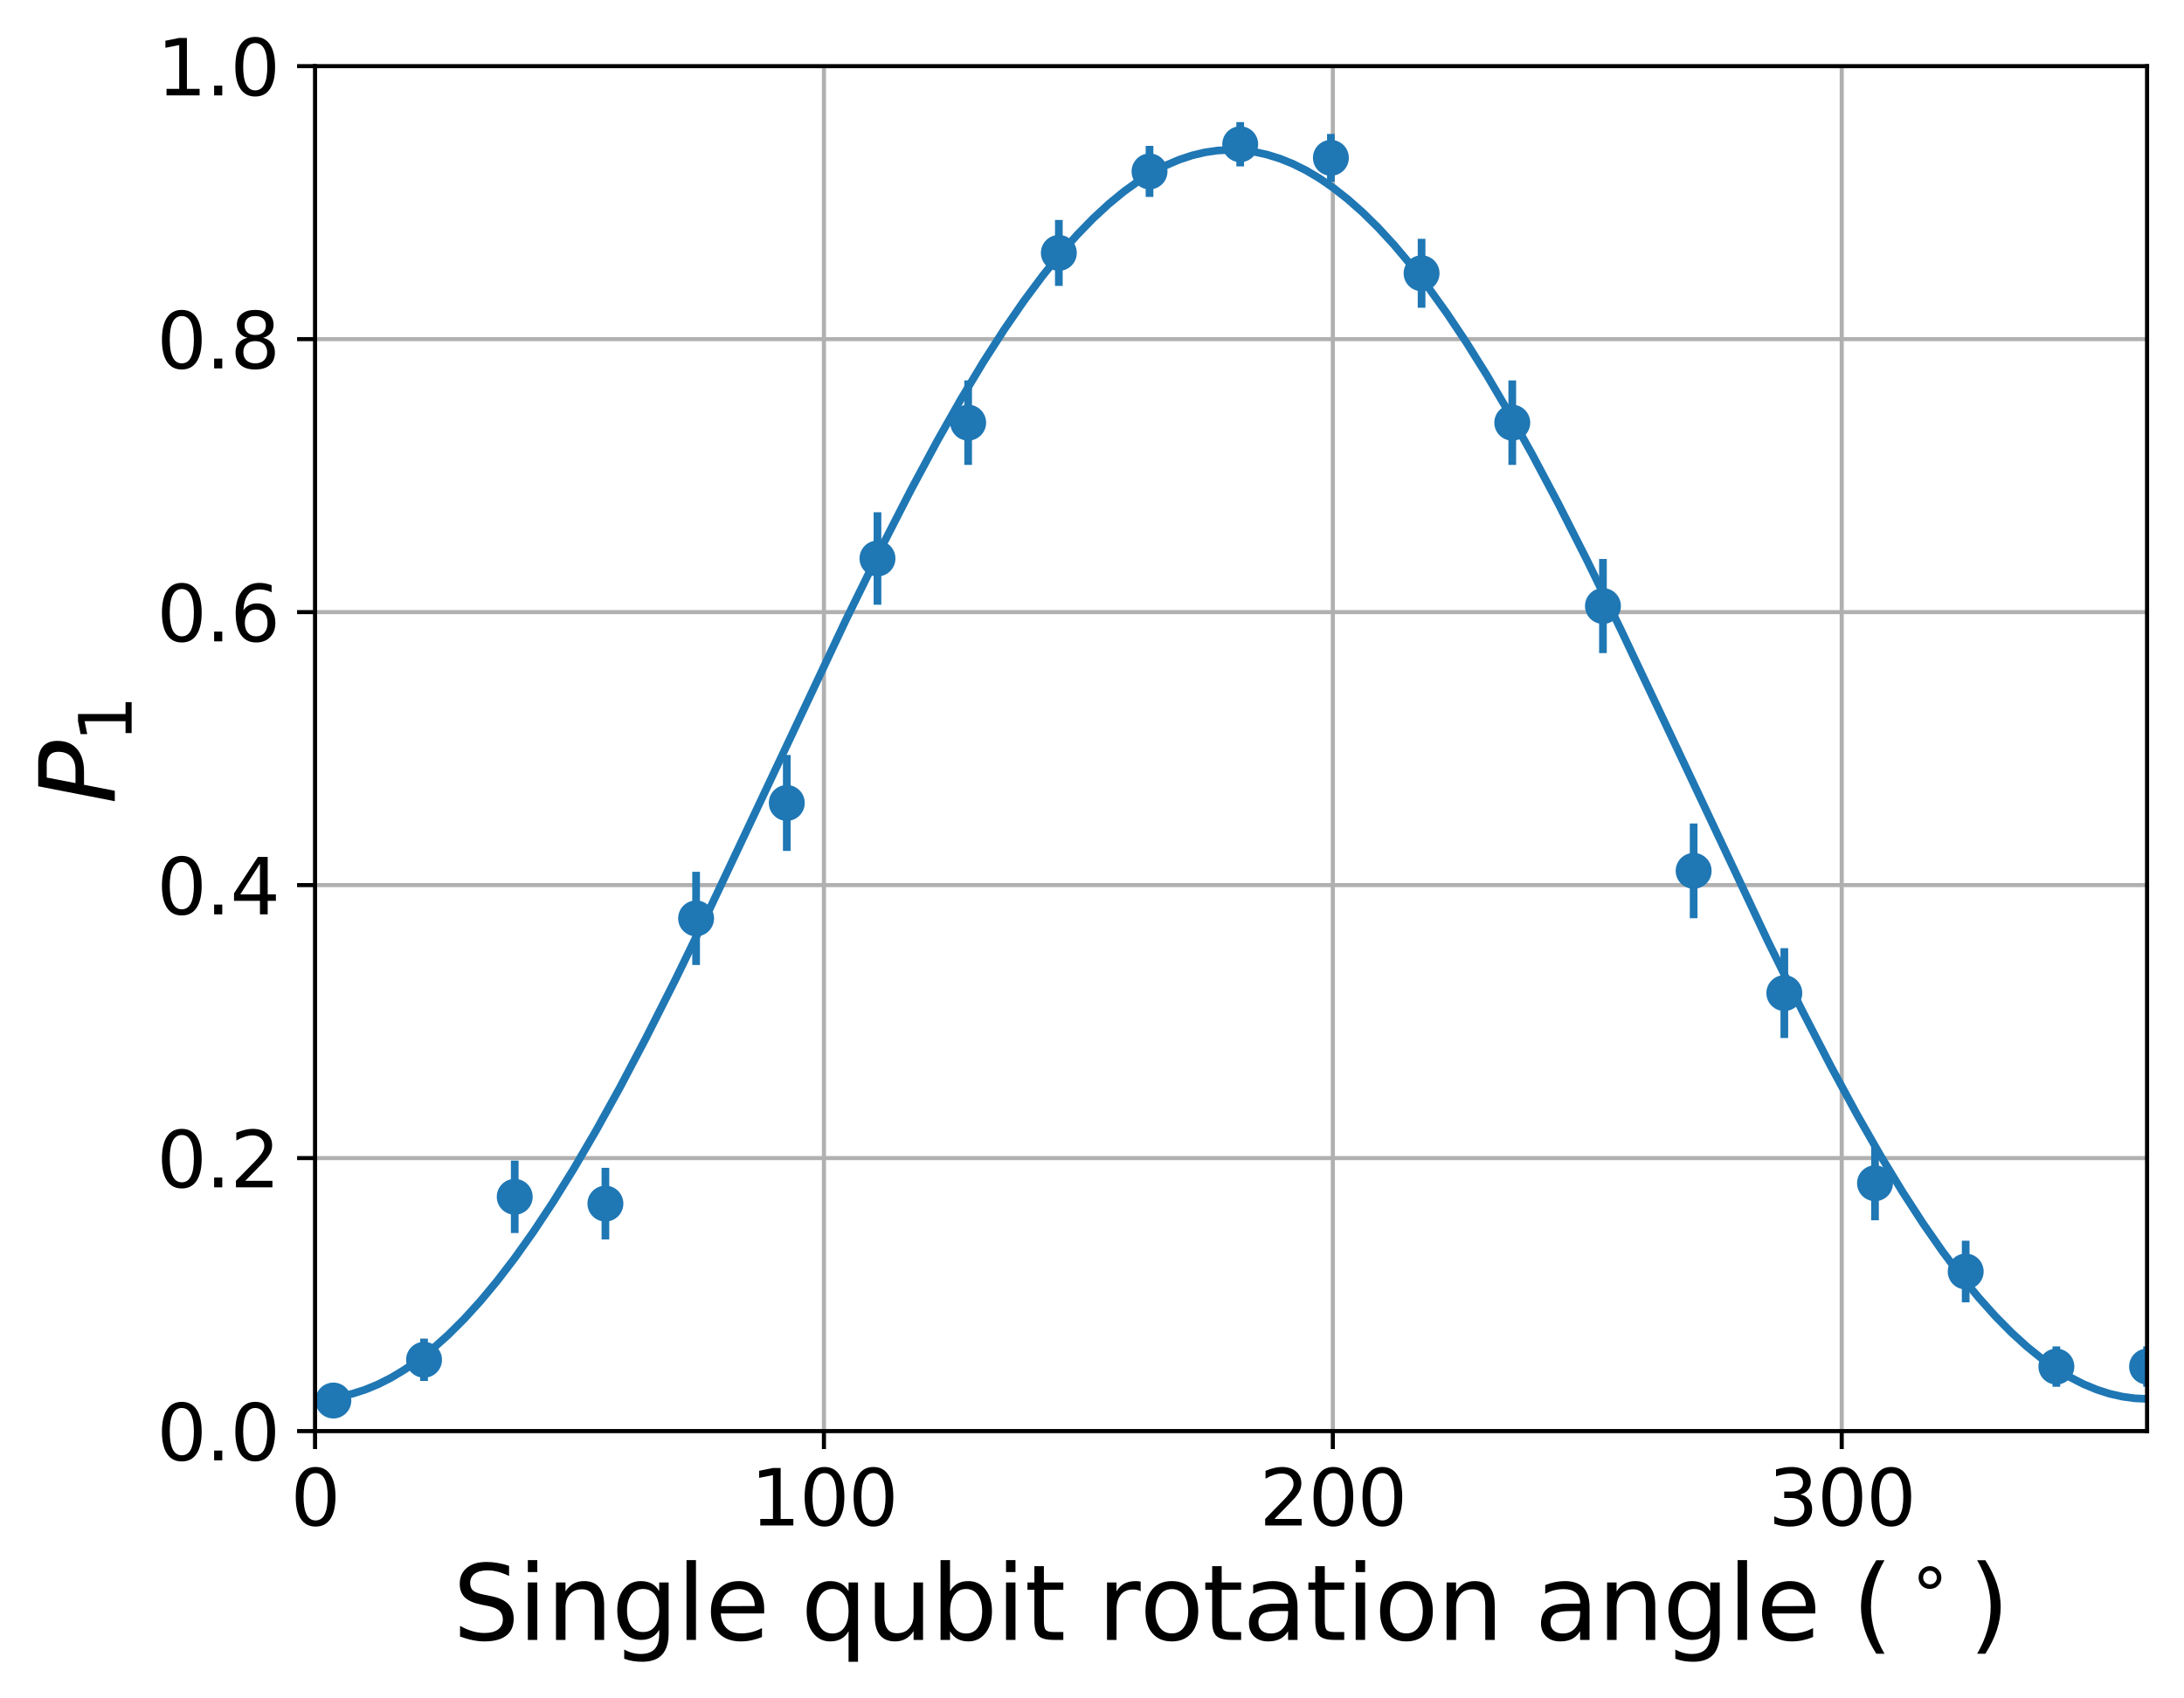 <?xml version="1.0" encoding="utf-8" standalone="no"?>
<!DOCTYPE svg PUBLIC "-//W3C//DTD SVG 1.1//EN"
  "http://www.w3.org/Graphics/SVG/1.1/DTD/svg11.dtd">
<svg xmlns:xlink="http://www.w3.org/1999/xlink" width="425.731pt" height="331.128pt" viewBox="0 0 425.731 331.128" xmlns="http://www.w3.org/2000/svg" version="1.1">
 <defs>
  <style type="text/css">*{stroke-linejoin: round; stroke-linecap: butt}</style>
 </defs>
 <g id="figure_1">
  <g id="patch_1">
   <path d="M 0 331.128 
L 425.731 331.128 
L 425.731 0 
L 0 0 
L 0 331.128 
z
" style="fill: none"/>
  </g>
  <g id="axes_1">
   <g id="patch_2">
    <path d="M 61.411 279.011 
L 418.531 279.011 
L 418.531 12.899 
L 61.411 12.899 
L 61.411 279.011 
z
" style="fill: none"/>
   </g>
   <g id="matplotlib.axis_1">
    <g id="xtick_1">
     <g id="line2d_1">
      <path d="M 61.411 279.011 
L 61.411 12.899 
" clip-path="url(#pb29c5caca8)" style="fill: none; stroke: #b0b0b0; stroke-width: 0.8; stroke-linecap: square"/>
     </g>
     <g id="line2d_2">
      <defs>
       <path id="md39032bed2" d="M 0 0 
L 0 3.5 
" style="stroke: #000000; stroke-width: 0.8"/>
      </defs>
      <g>
       <use xlink:href="#md39032bed2" x="61.411" y="279.011" style="stroke: #000000; stroke-width: 0.8"/>
      </g>
     </g>
     <g id="text_1">
      <!-- 0 -->
      <g transform="translate(56.639 297.408) scale(0.15 -0.15)">
       <defs>
        <path id="DejaVuSans-30" d="M 2034 4250 
Q 1547 4250 1301 3770 
Q 1056 3291 1056 2328 
Q 1056 1369 1301 889 
Q 1547 409 2034 409 
Q 2525 409 2770 889 
Q 3016 1369 3016 2328 
Q 3016 3291 2770 3770 
Q 2525 4250 2034 4250 
z
M 2034 4750 
Q 2819 4750 3233 4129 
Q 3647 3509 3647 2328 
Q 3647 1150 3233 529 
Q 2819 -91 2034 -91 
Q 1250 -91 836 529 
Q 422 1150 422 2328 
Q 422 3509 836 4129 
Q 1250 4750 2034 4750 
z
" transform="scale(0.016)"/>
       </defs>
       <use xlink:href="#DejaVuSans-30"/>
      </g>
     </g>
    </g>
    <g id="xtick_2">
     <g id="line2d_3">
      <path d="M 160.611 279.011 
L 160.611 12.899 
" clip-path="url(#pb29c5caca8)" style="fill: none; stroke: #b0b0b0; stroke-width: 0.8; stroke-linecap: square"/>
     </g>
     <g id="line2d_4">
      <g>
       <use xlink:href="#md39032bed2" x="160.611" y="279.011" style="stroke: #000000; stroke-width: 0.8"/>
      </g>
     </g>
     <g id="text_2">
      <!-- 100 -->
      <g transform="translate(146.295 297.408) scale(0.15 -0.15)">
       <defs>
        <path id="DejaVuSans-31" d="M 794 531 
L 1825 531 
L 1825 4091 
L 703 3866 
L 703 4441 
L 1819 4666 
L 2450 4666 
L 2450 531 
L 3481 531 
L 3481 0 
L 794 0 
L 794 531 
z
" transform="scale(0.016)"/>
       </defs>
       <use xlink:href="#DejaVuSans-31"/>
       <use xlink:href="#DejaVuSans-30" x="63.623"/>
       <use xlink:href="#DejaVuSans-30" x="127.246"/>
      </g>
     </g>
    </g>
    <g id="xtick_3">
     <g id="line2d_5">
      <path d="M 259.811 279.011 
L 259.811 12.899 
" clip-path="url(#pb29c5caca8)" style="fill: none; stroke: #b0b0b0; stroke-width: 0.8; stroke-linecap: square"/>
     </g>
     <g id="line2d_6">
      <g>
       <use xlink:href="#md39032bed2" x="259.811" y="279.011" style="stroke: #000000; stroke-width: 0.8"/>
      </g>
     </g>
     <g id="text_3">
      <!-- 200 -->
      <g transform="translate(245.495 297.408) scale(0.15 -0.15)">
       <defs>
        <path id="DejaVuSans-32" d="M 1228 531 
L 3431 531 
L 3431 0 
L 469 0 
L 469 531 
Q 828 903 1448 1529 
Q 2069 2156 2228 2338 
Q 2531 2678 2651 2914 
Q 2772 3150 2772 3378 
Q 2772 3750 2511 3984 
Q 2250 4219 1831 4219 
Q 1534 4219 1204 4116 
Q 875 4013 500 3803 
L 500 4441 
Q 881 4594 1212 4672 
Q 1544 4750 1819 4750 
Q 2544 4750 2975 4387 
Q 3406 4025 3406 3419 
Q 3406 3131 3298 2873 
Q 3191 2616 2906 2266 
Q 2828 2175 2409 1742 
Q 1991 1309 1228 531 
z
" transform="scale(0.016)"/>
       </defs>
       <use xlink:href="#DejaVuSans-32"/>
       <use xlink:href="#DejaVuSans-30" x="63.623"/>
       <use xlink:href="#DejaVuSans-30" x="127.246"/>
      </g>
     </g>
    </g>
    <g id="xtick_4">
     <g id="line2d_7">
      <path d="M 359.011 279.011 
L 359.011 12.899 
" clip-path="url(#pb29c5caca8)" style="fill: none; stroke: #b0b0b0; stroke-width: 0.8; stroke-linecap: square"/>
     </g>
     <g id="line2d_8">
      <g>
       <use xlink:href="#md39032bed2" x="359.011" y="279.011" style="stroke: #000000; stroke-width: 0.8"/>
      </g>
     </g>
     <g id="text_4">
      <!-- 300 -->
      <g transform="translate(344.695 297.408) scale(0.15 -0.15)">
       <defs>
        <path id="DejaVuSans-33" d="M 2597 2516 
Q 3050 2419 3304 2112 
Q 3559 1806 3559 1356 
Q 3559 666 3084 287 
Q 2609 -91 1734 -91 
Q 1441 -91 1130 -33 
Q 819 25 488 141 
L 488 750 
Q 750 597 1062 519 
Q 1375 441 1716 441 
Q 2309 441 2620 675 
Q 2931 909 2931 1356 
Q 2931 1769 2642 2001 
Q 2353 2234 1838 2234 
L 1294 2234 
L 1294 2753 
L 1863 2753 
Q 2328 2753 2575 2939 
Q 2822 3125 2822 3475 
Q 2822 3834 2567 4026 
Q 2313 4219 1838 4219 
Q 1578 4219 1281 4162 
Q 984 4106 628 3988 
L 628 4550 
Q 988 4650 1302 4700 
Q 1616 4750 1894 4750 
Q 2613 4750 3031 4423 
Q 3450 4097 3450 3541 
Q 3450 3153 3228 2886 
Q 3006 2619 2597 2516 
z
" transform="scale(0.016)"/>
       </defs>
       <use xlink:href="#DejaVuSans-33"/>
       <use xlink:href="#DejaVuSans-30" x="63.623"/>
       <use xlink:href="#DejaVuSans-30" x="127.246"/>
      </g>
     </g>
    </g>
    <g id="text_5">
     <!-- Single qubit rotation angle ($^\circ$) -->
     <g transform="translate(88.271 319.728) scale(0.2 -0.2)">
      <defs>
       <path id="DejaVuSans-53" d="M 3425 4513 
L 3425 3897 
Q 3066 4069 2747 4153 
Q 2428 4238 2131 4238 
Q 1616 4238 1336 4038 
Q 1056 3838 1056 3469 
Q 1056 3159 1242 3001 
Q 1428 2844 1947 2747 
L 2328 2669 
Q 3034 2534 3370 2195 
Q 3706 1856 3706 1288 
Q 3706 609 3251 259 
Q 2797 -91 1919 -91 
Q 1588 -91 1214 -16 
Q 841 59 441 206 
L 441 856 
Q 825 641 1194 531 
Q 1563 422 1919 422 
Q 2459 422 2753 634 
Q 3047 847 3047 1241 
Q 3047 1584 2836 1778 
Q 2625 1972 2144 2069 
L 1759 2144 
Q 1053 2284 737 2584 
Q 422 2884 422 3419 
Q 422 4038 858 4394 
Q 1294 4750 2059 4750 
Q 2388 4750 2728 4690 
Q 3069 4631 3425 4513 
z
" transform="scale(0.016)"/>
       <path id="DejaVuSans-69" d="M 603 3500 
L 1178 3500 
L 1178 0 
L 603 0 
L 603 3500 
z
M 603 4863 
L 1178 4863 
L 1178 4134 
L 603 4134 
L 603 4863 
z
" transform="scale(0.016)"/>
       <path id="DejaVuSans-6e" d="M 3513 2113 
L 3513 0 
L 2938 0 
L 2938 2094 
Q 2938 2591 2744 2837 
Q 2550 3084 2163 3084 
Q 1697 3084 1428 2787 
Q 1159 2491 1159 1978 
L 1159 0 
L 581 0 
L 581 3500 
L 1159 3500 
L 1159 2956 
Q 1366 3272 1645 3428 
Q 1925 3584 2291 3584 
Q 2894 3584 3203 3211 
Q 3513 2838 3513 2113 
z
" transform="scale(0.016)"/>
       <path id="DejaVuSans-67" d="M 2906 1791 
Q 2906 2416 2648 2759 
Q 2391 3103 1925 3103 
Q 1463 3103 1205 2759 
Q 947 2416 947 1791 
Q 947 1169 1205 825 
Q 1463 481 1925 481 
Q 2391 481 2648 825 
Q 2906 1169 2906 1791 
z
M 3481 434 
Q 3481 -459 3084 -895 
Q 2688 -1331 1869 -1331 
Q 1566 -1331 1297 -1286 
Q 1028 -1241 775 -1147 
L 775 -588 
Q 1028 -725 1275 -790 
Q 1522 -856 1778 -856 
Q 2344 -856 2625 -561 
Q 2906 -266 2906 331 
L 2906 616 
Q 2728 306 2450 153 
Q 2172 0 1784 0 
Q 1141 0 747 490 
Q 353 981 353 1791 
Q 353 2603 747 3093 
Q 1141 3584 1784 3584 
Q 2172 3584 2450 3431 
Q 2728 3278 2906 2969 
L 2906 3500 
L 3481 3500 
L 3481 434 
z
" transform="scale(0.016)"/>
       <path id="DejaVuSans-6c" d="M 603 4863 
L 1178 4863 
L 1178 0 
L 603 0 
L 603 4863 
z
" transform="scale(0.016)"/>
       <path id="DejaVuSans-65" d="M 3597 1894 
L 3597 1613 
L 953 1613 
Q 991 1019 1311 708 
Q 1631 397 2203 397 
Q 2534 397 2845 478 
Q 3156 559 3463 722 
L 3463 178 
Q 3153 47 2828 -22 
Q 2503 -91 2169 -91 
Q 1331 -91 842 396 
Q 353 884 353 1716 
Q 353 2575 817 3079 
Q 1281 3584 2069 3584 
Q 2775 3584 3186 3129 
Q 3597 2675 3597 1894 
z
M 3022 2063 
Q 3016 2534 2758 2815 
Q 2500 3097 2075 3097 
Q 1594 3097 1305 2825 
Q 1016 2553 972 2059 
L 3022 2063 
z
" transform="scale(0.016)"/>
       <path id="DejaVuSans-20" transform="scale(0.016)"/>
       <path id="DejaVuSans-71" d="M 947 1747 
Q 947 1113 1208 752 
Q 1469 391 1925 391 
Q 2381 391 2643 752 
Q 2906 1113 2906 1747 
Q 2906 2381 2643 2742 
Q 2381 3103 1925 3103 
Q 1469 3103 1208 2742 
Q 947 2381 947 1747 
z
M 2906 525 
Q 2725 213 2448 61 
Q 2172 -91 1784 -91 
Q 1150 -91 751 415 
Q 353 922 353 1747 
Q 353 2572 751 3078 
Q 1150 3584 1784 3584 
Q 2172 3584 2448 3432 
Q 2725 3281 2906 2969 
L 2906 3500 
L 3481 3500 
L 3481 -1331 
L 2906 -1331 
L 2906 525 
z
" transform="scale(0.016)"/>
       <path id="DejaVuSans-75" d="M 544 1381 
L 544 3500 
L 1119 3500 
L 1119 1403 
Q 1119 906 1312 657 
Q 1506 409 1894 409 
Q 2359 409 2629 706 
Q 2900 1003 2900 1516 
L 2900 3500 
L 3475 3500 
L 3475 0 
L 2900 0 
L 2900 538 
Q 2691 219 2414 64 
Q 2138 -91 1772 -91 
Q 1169 -91 856 284 
Q 544 659 544 1381 
z
M 1991 3584 
L 1991 3584 
z
" transform="scale(0.016)"/>
       <path id="DejaVuSans-62" d="M 3116 1747 
Q 3116 2381 2855 2742 
Q 2594 3103 2138 3103 
Q 1681 3103 1420 2742 
Q 1159 2381 1159 1747 
Q 1159 1113 1420 752 
Q 1681 391 2138 391 
Q 2594 391 2855 752 
Q 3116 1113 3116 1747 
z
M 1159 2969 
Q 1341 3281 1617 3432 
Q 1894 3584 2278 3584 
Q 2916 3584 3314 3078 
Q 3713 2572 3713 1747 
Q 3713 922 3314 415 
Q 2916 -91 2278 -91 
Q 1894 -91 1617 61 
Q 1341 213 1159 525 
L 1159 0 
L 581 0 
L 581 4863 
L 1159 4863 
L 1159 2969 
z
" transform="scale(0.016)"/>
       <path id="DejaVuSans-74" d="M 1172 4494 
L 1172 3500 
L 2356 3500 
L 2356 3053 
L 1172 3053 
L 1172 1153 
Q 1172 725 1289 603 
Q 1406 481 1766 481 
L 2356 481 
L 2356 0 
L 1766 0 
Q 1100 0 847 248 
Q 594 497 594 1153 
L 594 3053 
L 172 3053 
L 172 3500 
L 594 3500 
L 594 4494 
L 1172 4494 
z
" transform="scale(0.016)"/>
       <path id="DejaVuSans-72" d="M 2631 2963 
Q 2534 3019 2420 3045 
Q 2306 3072 2169 3072 
Q 1681 3072 1420 2755 
Q 1159 2438 1159 1844 
L 1159 0 
L 581 0 
L 581 3500 
L 1159 3500 
L 1159 2956 
Q 1341 3275 1631 3429 
Q 1922 3584 2338 3584 
Q 2397 3584 2469 3576 
Q 2541 3569 2628 3553 
L 2631 2963 
z
" transform="scale(0.016)"/>
       <path id="DejaVuSans-6f" d="M 1959 3097 
Q 1497 3097 1228 2736 
Q 959 2375 959 1747 
Q 959 1119 1226 758 
Q 1494 397 1959 397 
Q 2419 397 2687 759 
Q 2956 1122 2956 1747 
Q 2956 2369 2687 2733 
Q 2419 3097 1959 3097 
z
M 1959 3584 
Q 2709 3584 3137 3096 
Q 3566 2609 3566 1747 
Q 3566 888 3137 398 
Q 2709 -91 1959 -91 
Q 1206 -91 779 398 
Q 353 888 353 1747 
Q 353 2609 779 3096 
Q 1206 3584 1959 3584 
z
" transform="scale(0.016)"/>
       <path id="DejaVuSans-61" d="M 2194 1759 
Q 1497 1759 1228 1600 
Q 959 1441 959 1056 
Q 959 750 1161 570 
Q 1363 391 1709 391 
Q 2188 391 2477 730 
Q 2766 1069 2766 1631 
L 2766 1759 
L 2194 1759 
z
M 3341 1997 
L 3341 0 
L 2766 0 
L 2766 531 
Q 2569 213 2275 61 
Q 1981 -91 1556 -91 
Q 1019 -91 701 211 
Q 384 513 384 1019 
Q 384 1609 779 1909 
Q 1175 2209 1959 2209 
L 2766 2209 
L 2766 2266 
Q 2766 2663 2505 2880 
Q 2244 3097 1772 3097 
Q 1472 3097 1187 3025 
Q 903 2953 641 2809 
L 641 3341 
Q 956 3463 1253 3523 
Q 1550 3584 1831 3584 
Q 2591 3584 2966 3190 
Q 3341 2797 3341 1997 
z
" transform="scale(0.016)"/>
       <path id="DejaVuSans-28" d="M 1984 4856 
Q 1566 4138 1362 3434 
Q 1159 2731 1159 2009 
Q 1159 1288 1364 580 
Q 1569 -128 1984 -844 
L 1484 -844 
Q 1016 -109 783 600 
Q 550 1309 550 2009 
Q 550 2706 781 3412 
Q 1013 4119 1484 4856 
L 1984 4856 
z
" transform="scale(0.016)"/>
       <path id="DejaVuSans-2218" d="M 2003 2603 
Q 1753 2603 1581 2429 
Q 1409 2256 1409 2006 
Q 1409 1759 1581 1589 
Q 1753 1419 2003 1419 
Q 2253 1419 2425 1589 
Q 2597 1759 2597 2006 
Q 2597 2253 2423 2428 
Q 2250 2603 2003 2603 
z
M 2003 3006 
Q 2203 3006 2387 2929 
Q 2572 2853 2706 2709 
Q 2850 2569 2922 2390 
Q 2994 2212 2994 2006 
Q 2994 1594 2705 1308 
Q 2416 1022 1997 1022 
Q 1575 1022 1294 1303 
Q 1013 1584 1013 2006 
Q 1013 2425 1300 2715 
Q 1588 3006 2003 3006 
z
" transform="scale(0.016)"/>
       <path id="DejaVuSans-29" d="M 513 4856 
L 1013 4856 
Q 1481 4119 1714 3412 
Q 1947 2706 1947 2009 
Q 1947 1309 1714 600 
Q 1481 -109 1013 -844 
L 513 -844 
Q 928 -128 1133 580 
Q 1338 1288 1338 2009 
Q 1338 2731 1133 3434 
Q 928 4138 513 4856 
z
" transform="scale(0.016)"/>
      </defs>
      <use xlink:href="#DejaVuSans-53" transform="translate(0 0.016)"/>
      <use xlink:href="#DejaVuSans-69" transform="translate(63.477 0.016)"/>
      <use xlink:href="#DejaVuSans-6e" transform="translate(91.26 0.016)"/>
      <use xlink:href="#DejaVuSans-67" transform="translate(154.639 0.016)"/>
      <use xlink:href="#DejaVuSans-6c" transform="translate(218.115 0.016)"/>
      <use xlink:href="#DejaVuSans-65" transform="translate(245.898 0.016)"/>
      <use xlink:href="#DejaVuSans-20" transform="translate(307.422 0.016)"/>
      <use xlink:href="#DejaVuSans-71" transform="translate(339.209 0.016)"/>
      <use xlink:href="#DejaVuSans-75" transform="translate(402.686 0.016)"/>
      <use xlink:href="#DejaVuSans-62" transform="translate(466.064 0.016)"/>
      <use xlink:href="#DejaVuSans-69" transform="translate(529.541 0.016)"/>
      <use xlink:href="#DejaVuSans-74" transform="translate(557.324 0.016)"/>
      <use xlink:href="#DejaVuSans-20" transform="translate(596.533 0.016)"/>
      <use xlink:href="#DejaVuSans-72" transform="translate(628.32 0.016)"/>
      <use xlink:href="#DejaVuSans-6f" transform="translate(669.434 0.016)"/>
      <use xlink:href="#DejaVuSans-74" transform="translate(730.615 0.016)"/>
      <use xlink:href="#DejaVuSans-61" transform="translate(769.824 0.016)"/>
      <use xlink:href="#DejaVuSans-74" transform="translate(831.104 0.016)"/>
      <use xlink:href="#DejaVuSans-69" transform="translate(870.312 0.016)"/>
      <use xlink:href="#DejaVuSans-6f" transform="translate(898.096 0.016)"/>
      <use xlink:href="#DejaVuSans-6e" transform="translate(959.277 0.016)"/>
      <use xlink:href="#DejaVuSans-20" transform="translate(1022.656 0.016)"/>
      <use xlink:href="#DejaVuSans-61" transform="translate(1054.443 0.016)"/>
      <use xlink:href="#DejaVuSans-6e" transform="translate(1115.723 0.016)"/>
      <use xlink:href="#DejaVuSans-67" transform="translate(1179.102 0.016)"/>
      <use xlink:href="#DejaVuSans-6c" transform="translate(1242.578 0.016)"/>
      <use xlink:href="#DejaVuSans-65" transform="translate(1270.361 0.016)"/>
      <use xlink:href="#DejaVuSans-20" transform="translate(1331.885 0.016)"/>
      <use xlink:href="#DejaVuSans-28" transform="translate(1363.672 0.016)"/>
      <use xlink:href="#DejaVuSans-2218" transform="translate(1417.28 38.297) scale(0.7)"/>
      <use xlink:href="#DejaVuSans-29" transform="translate(1477.471 0.016)"/>
     </g>
    </g>
   </g>
   <g id="matplotlib.axis_2">
    <g id="ytick_1">
     <g id="line2d_9">
      <path d="M 61.411 279.011 
L 418.531 279.011 
" clip-path="url(#pb29c5caca8)" style="fill: none; stroke: #b0b0b0; stroke-width: 0.8; stroke-linecap: square"/>
     </g>
     <g id="line2d_10">
      <defs>
       <path id="m6f3f5b6aff" d="M 0 0 
L -3.5 0 
" style="stroke: #000000; stroke-width: 0.8"/>
      </defs>
      <g>
       <use xlink:href="#m6f3f5b6aff" x="61.411" y="279.011" style="stroke: #000000; stroke-width: 0.8"/>
      </g>
     </g>
     <g id="text_6">
      <!-- 0.0 -->
      <g transform="translate(30.556 284.71) scale(0.15 -0.15)">
       <defs>
        <path id="DejaVuSans-2e" d="M 684 794 
L 1344 794 
L 1344 0 
L 684 0 
L 684 794 
z
" transform="scale(0.016)"/>
       </defs>
       <use xlink:href="#DejaVuSans-30"/>
       <use xlink:href="#DejaVuSans-2e" x="63.623"/>
       <use xlink:href="#DejaVuSans-30" x="95.41"/>
      </g>
     </g>
    </g>
    <g id="ytick_2">
     <g id="line2d_11">
      <path d="M 61.411 225.788 
L 418.531 225.788 
" clip-path="url(#pb29c5caca8)" style="fill: none; stroke: #b0b0b0; stroke-width: 0.8; stroke-linecap: square"/>
     </g>
     <g id="line2d_12">
      <g>
       <use xlink:href="#m6f3f5b6aff" x="61.411" y="225.788" style="stroke: #000000; stroke-width: 0.8"/>
      </g>
     </g>
     <g id="text_7">
      <!-- 0.2 -->
      <g transform="translate(30.556 231.487) scale(0.15 -0.15)">
       <use xlink:href="#DejaVuSans-30"/>
       <use xlink:href="#DejaVuSans-2e" x="63.623"/>
       <use xlink:href="#DejaVuSans-32" x="95.41"/>
      </g>
     </g>
    </g>
    <g id="ytick_3">
     <g id="line2d_13">
      <path d="M 61.411 172.566 
L 418.531 172.566 
" clip-path="url(#pb29c5caca8)" style="fill: none; stroke: #b0b0b0; stroke-width: 0.8; stroke-linecap: square"/>
     </g>
     <g id="line2d_14">
      <g>
       <use xlink:href="#m6f3f5b6aff" x="61.411" y="172.566" style="stroke: #000000; stroke-width: 0.8"/>
      </g>
     </g>
     <g id="text_8">
      <!-- 0.4 -->
      <g transform="translate(30.556 178.265) scale(0.15 -0.15)">
       <defs>
        <path id="DejaVuSans-34" d="M 2419 4116 
L 825 1625 
L 2419 1625 
L 2419 4116 
z
M 2253 4666 
L 3047 4666 
L 3047 1625 
L 3713 1625 
L 3713 1100 
L 3047 1100 
L 3047 0 
L 2419 0 
L 2419 1100 
L 313 1100 
L 313 1709 
L 2253 4666 
z
" transform="scale(0.016)"/>
       </defs>
       <use xlink:href="#DejaVuSans-30"/>
       <use xlink:href="#DejaVuSans-2e" x="63.623"/>
       <use xlink:href="#DejaVuSans-34" x="95.41"/>
      </g>
     </g>
    </g>
    <g id="ytick_4">
     <g id="line2d_15">
      <path d="M 61.411 119.344 
L 418.531 119.344 
" clip-path="url(#pb29c5caca8)" style="fill: none; stroke: #b0b0b0; stroke-width: 0.8; stroke-linecap: square"/>
     </g>
     <g id="line2d_16">
      <g>
       <use xlink:href="#m6f3f5b6aff" x="61.411" y="119.344" style="stroke: #000000; stroke-width: 0.8"/>
      </g>
     </g>
     <g id="text_9">
      <!-- 0.6 -->
      <g transform="translate(30.556 125.042) scale(0.15 -0.15)">
       <defs>
        <path id="DejaVuSans-36" d="M 2113 2584 
Q 1688 2584 1439 2293 
Q 1191 2003 1191 1497 
Q 1191 994 1439 701 
Q 1688 409 2113 409 
Q 2538 409 2786 701 
Q 3034 994 3034 1497 
Q 3034 2003 2786 2293 
Q 2538 2584 2113 2584 
z
M 3366 4563 
L 3366 3988 
Q 3128 4100 2886 4159 
Q 2644 4219 2406 4219 
Q 1781 4219 1451 3797 
Q 1122 3375 1075 2522 
Q 1259 2794 1537 2939 
Q 1816 3084 2150 3084 
Q 2853 3084 3261 2657 
Q 3669 2231 3669 1497 
Q 3669 778 3244 343 
Q 2819 -91 2113 -91 
Q 1303 -91 875 529 
Q 447 1150 447 2328 
Q 447 3434 972 4092 
Q 1497 4750 2381 4750 
Q 2619 4750 2861 4703 
Q 3103 4656 3366 4563 
z
" transform="scale(0.016)"/>
       </defs>
       <use xlink:href="#DejaVuSans-30"/>
       <use xlink:href="#DejaVuSans-2e" x="63.623"/>
       <use xlink:href="#DejaVuSans-36" x="95.41"/>
      </g>
     </g>
    </g>
    <g id="ytick_5">
     <g id="line2d_17">
      <path d="M 61.411 66.121 
L 418.531 66.121 
" clip-path="url(#pb29c5caca8)" style="fill: none; stroke: #b0b0b0; stroke-width: 0.8; stroke-linecap: square"/>
     </g>
     <g id="line2d_18">
      <g>
       <use xlink:href="#m6f3f5b6aff" x="61.411" y="66.121" style="stroke: #000000; stroke-width: 0.8"/>
      </g>
     </g>
     <g id="text_10">
      <!-- 0.8 -->
      <g transform="translate(30.556 71.82) scale(0.15 -0.15)">
       <defs>
        <path id="DejaVuSans-38" d="M 2034 2216 
Q 1584 2216 1326 1975 
Q 1069 1734 1069 1313 
Q 1069 891 1326 650 
Q 1584 409 2034 409 
Q 2484 409 2743 651 
Q 3003 894 3003 1313 
Q 3003 1734 2745 1975 
Q 2488 2216 2034 2216 
z
M 1403 2484 
Q 997 2584 770 2862 
Q 544 3141 544 3541 
Q 544 4100 942 4425 
Q 1341 4750 2034 4750 
Q 2731 4750 3128 4425 
Q 3525 4100 3525 3541 
Q 3525 3141 3298 2862 
Q 3072 2584 2669 2484 
Q 3125 2378 3379 2068 
Q 3634 1759 3634 1313 
Q 3634 634 3220 271 
Q 2806 -91 2034 -91 
Q 1263 -91 848 271 
Q 434 634 434 1313 
Q 434 1759 690 2068 
Q 947 2378 1403 2484 
z
M 1172 3481 
Q 1172 3119 1398 2916 
Q 1625 2713 2034 2713 
Q 2441 2713 2670 2916 
Q 2900 3119 2900 3481 
Q 2900 3844 2670 4047 
Q 2441 4250 2034 4250 
Q 1625 4250 1398 4047 
Q 1172 3844 1172 3481 
z
" transform="scale(0.016)"/>
       </defs>
       <use xlink:href="#DejaVuSans-30"/>
       <use xlink:href="#DejaVuSans-2e" x="63.623"/>
       <use xlink:href="#DejaVuSans-38" x="95.41"/>
      </g>
     </g>
    </g>
    <g id="ytick_6">
     <g id="line2d_19">
      <path d="M 61.411 12.899 
L 418.531 12.899 
" clip-path="url(#pb29c5caca8)" style="fill: none; stroke: #b0b0b0; stroke-width: 0.8; stroke-linecap: square"/>
     </g>
     <g id="line2d_20">
      <g>
       <use xlink:href="#m6f3f5b6aff" x="61.411" y="12.899" style="stroke: #000000; stroke-width: 0.8"/>
      </g>
     </g>
     <g id="text_11">
      <!-- 1.0 -->
      <g transform="translate(30.556 18.598) scale(0.15 -0.15)">
       <use xlink:href="#DejaVuSans-31"/>
       <use xlink:href="#DejaVuSans-2e" x="63.623"/>
       <use xlink:href="#DejaVuSans-30" x="95.41"/>
      </g>
     </g>
    </g>
    <g id="text_12">
     <!-- $P_1$ -->
     <g transform="translate(22.397 156.755) rotate(-90) scale(0.2 -0.2)">
      <defs>
       <path id="DejaVuSans-Oblique-50" d="M 1081 4666 
L 2541 4666 
Q 3178 4666 3512 4369 
Q 3847 4072 3847 3500 
Q 3847 2731 3353 2303 
Q 2859 1875 1966 1875 
L 1172 1875 
L 806 0 
L 172 0 
L 1081 4666 
z
M 1613 4147 
L 1275 2394 
L 2069 2394 
Q 2606 2394 2893 2669 
Q 3181 2944 3181 3456 
Q 3181 3784 2986 3965 
Q 2791 4147 2438 4147 
L 1613 4147 
z
" transform="scale(0.016)"/>
      </defs>
      <use xlink:href="#DejaVuSans-Oblique-50" transform="translate(0 0.094)"/>
      <use xlink:href="#DejaVuSans-31" transform="translate(60.303 -16.312) scale(0.7)"/>
     </g>
    </g>
   </g>
   <g id="LineCollection_1">
    <path d="M 64.982 275.757 
L 64.982 270.35 
" clip-path="url(#pb29c5caca8)" style="fill: none; stroke: #1f77b4; stroke-width: 1.5"/>
    <path d="M 82.66 269.243 
L 82.66 260.975 
" clip-path="url(#pb29c5caca8)" style="fill: none; stroke: #1f77b4; stroke-width: 1.5"/>
    <path d="M 100.337 240.399 
L 100.337 226.271 
" clip-path="url(#pb29c5caca8)" style="fill: none; stroke: #1f77b4; stroke-width: 1.5"/>
    <path d="M 118.014 241.64 
L 118.014 227.678 
" clip-path="url(#pb29c5caca8)" style="fill: none; stroke: #1f77b4; stroke-width: 1.5"/>
    <path d="M 135.692 188.142 
L 135.692 169.965 
" clip-path="url(#pb29c5caca8)" style="fill: none; stroke: #1f77b4; stroke-width: 1.5"/>
    <path d="M 153.369 165.901 
L 153.369 147.191 
" clip-path="url(#pb29c5caca8)" style="fill: none; stroke: #1f77b4; stroke-width: 1.5"/>
    <path d="M 171.047 117.896 
L 171.047 99.873 
" clip-path="url(#pb29c5caca8)" style="fill: none; stroke: #1f77b4; stroke-width: 1.5"/>
    <path d="M 188.724 90.645 
L 188.724 74.166 
" clip-path="url(#pb29c5caca8)" style="fill: none; stroke: #1f77b4; stroke-width: 1.5"/>
    <path d="M 206.402 55.74 
L 206.402 42.875 
" clip-path="url(#pb29c5caca8)" style="fill: none; stroke: #1f77b4; stroke-width: 1.5"/>
    <path d="M 224.079 38.396 
L 224.079 28.444 
" clip-path="url(#pb29c5caca8)" style="fill: none; stroke: #1f77b4; stroke-width: 1.5"/>
    <path d="M 241.757 32.444 
L 241.757 23.805 
" clip-path="url(#pb29c5caca8)" style="fill: none; stroke: #1f77b4; stroke-width: 1.5"/>
    <path d="M 259.434 35.435 
L 259.434 26.109 
" clip-path="url(#pb29c5caca8)" style="fill: none; stroke: #1f77b4; stroke-width: 1.5"/>
    <path d="M 277.111 59.997 
L 277.111 46.561 
" clip-path="url(#pb29c5caca8)" style="fill: none; stroke: #1f77b4; stroke-width: 1.5"/>
    <path d="M 294.789 90.645 
L 294.789 74.166 
" clip-path="url(#pb29c5caca8)" style="fill: none; stroke: #1f77b4; stroke-width: 1.5"/>
    <path d="M 312.466 127.329 
L 312.466 108.975 
" clip-path="url(#pb29c5caca8)" style="fill: none; stroke: #1f77b4; stroke-width: 1.5"/>
    <path d="M 330.144 179.018 
L 330.144 160.553 
" clip-path="url(#pb29c5caca8)" style="fill: none; stroke: #1f77b4; stroke-width: 1.5"/>
    <path d="M 347.821 202.376 
L 347.821 184.858 
" clip-path="url(#pb29c5caca8)" style="fill: none; stroke: #1f77b4; stroke-width: 1.5"/>
    <path d="M 365.499 237.911 
L 365.499 223.463 
" clip-path="url(#pb29c5caca8)" style="fill: none; stroke: #1f77b4; stroke-width: 1.5"/>
    <path d="M 383.176 253.908 
L 383.176 241.889 
" clip-path="url(#pb29c5caca8)" style="fill: none; stroke: #1f77b4; stroke-width: 1.5"/>
    <path d="M 400.853 270.371 
L 400.853 262.496 
" clip-path="url(#pb29c5caca8)" style="fill: none; stroke: #1f77b4; stroke-width: 1.5"/>
    <path d="M 418.531 270.371 
L 418.531 262.496 
" clip-path="url(#pb29c5caca8)" style="fill: none; stroke: #1f77b4; stroke-width: 1.5"/>
   </g>
   <g id="line2d_21">
    <path d="M 61.411 272.73 
L 63.847 272.618 
L 66.284 272.283 
L 68.72 271.725 
L 71.194 270.931 
L 73.706 269.893 
L 76.292 268.581 
L 78.953 266.977 
L 81.69 265.063 
L 84.501 262.821 
L 87.424 260.199 
L 90.461 257.17 
L 93.609 253.71 
L 96.908 249.747 
L 100.356 245.248 
L 103.955 240.184 
L 107.778 234.413 
L 111.826 227.891 
L 116.137 220.518 
L 120.785 212.122 
L 125.883 202.446 
L 131.618 191.069 
L 138.365 177.172 
L 147.548 157.702 
L 164.865 120.922 
L 171.762 106.86 
L 177.535 95.582 
L 182.67 86.024 
L 187.355 77.765 
L 191.704 70.543 
L 195.752 64.242 
L 199.575 58.694 
L 203.211 53.805 
L 206.659 49.535 
L 209.958 45.799 
L 213.107 42.564 
L 216.143 39.759 
L 219.067 37.358 
L 221.878 35.332 
L 224.614 33.632 
L 227.275 32.24 
L 229.862 31.136 
L 232.373 30.301 
L 234.847 29.709 
L 237.283 29.351 
L 239.72 29.216 
L 242.156 29.305 
L 244.593 29.617 
L 247.029 30.153 
L 249.503 30.923 
L 252.014 31.938 
L 254.601 33.226 
L 257.225 34.782 
L 259.924 36.641 
L 262.735 38.851 
L 265.621 41.405 
L 268.62 44.357 
L 271.731 47.734 
L 274.992 51.606 
L 278.403 56.005 
L 282.001 61.016 
L 285.787 66.677 
L 289.798 73.081 
L 294.071 80.33 
L 298.681 88.598 
L 303.704 98.07 
L 309.327 109.16 
L 315.886 122.606 
L 324.508 140.823 
L 344.599 183.453 
L 351.271 196.972 
L 356.931 207.952 
L 361.991 217.294 
L 366.602 225.35 
L 370.875 232.38 
L 374.885 238.561 
L 378.671 243.996 
L 382.27 248.78 
L 385.681 252.954 
L 388.942 256.6 
L 392.09 259.791 
L 395.089 262.52 
L 397.975 264.854 
L 400.786 266.845 
L 403.485 268.489 
L 406.109 269.834 
L 408.695 270.912 
L 411.207 271.721 
L 413.681 272.287 
L 416.117 272.62 
L 418.554 272.73 
L 418.554 272.73 
" clip-path="url(#pb29c5caca8)" style="fill: none; stroke: #1f77b4; stroke-width: 1.5; stroke-linecap: square"/>
   </g>
   <g id="line2d_22">
    <defs>
     <path id="mcceb8b8273" d="M 0 3 
C 0.796 3 1.559 2.684 2.121 2.121 
C 2.684 1.559 3 0.796 3 0 
C 3 -0.796 2.684 -1.559 2.121 -2.121 
C 1.559 -2.684 0.796 -3 0 -3 
C -0.796 -3 -1.559 -2.684 -2.121 -2.121 
C -2.684 -1.559 -3 -0.796 -3 0 
C -3 0.796 -2.684 1.559 -2.121 2.121 
C -1.559 2.684 -0.796 3 0 3 
z
" style="stroke: #1f77b4"/>
    </defs>
    <g clip-path="url(#pb29c5caca8)">
     <use xlink:href="#mcceb8b8273" x="64.982" y="273.053" style="fill: #1f77b4; stroke: #1f77b4"/>
     <use xlink:href="#mcceb8b8273" x="82.66" y="265.109" style="fill: #1f77b4; stroke: #1f77b4"/>
     <use xlink:href="#mcceb8b8273" x="100.337" y="233.335" style="fill: #1f77b4; stroke: #1f77b4"/>
     <use xlink:href="#mcceb8b8273" x="118.014" y="234.659" style="fill: #1f77b4; stroke: #1f77b4"/>
     <use xlink:href="#mcceb8b8273" x="135.692" y="179.053" style="fill: #1f77b4; stroke: #1f77b4"/>
     <use xlink:href="#mcceb8b8273" x="153.369" y="156.546" style="fill: #1f77b4; stroke: #1f77b4"/>
     <use xlink:href="#mcceb8b8273" x="171.047" y="108.885" style="fill: #1f77b4; stroke: #1f77b4"/>
     <use xlink:href="#mcceb8b8273" x="188.724" y="82.406" style="fill: #1f77b4; stroke: #1f77b4"/>
     <use xlink:href="#mcceb8b8273" x="206.402" y="49.307" style="fill: #1f77b4; stroke: #1f77b4"/>
     <use xlink:href="#mcceb8b8273" x="224.079" y="33.42" style="fill: #1f77b4; stroke: #1f77b4"/>
     <use xlink:href="#mcceb8b8273" x="241.757" y="28.124" style="fill: #1f77b4; stroke: #1f77b4"/>
     <use xlink:href="#mcceb8b8273" x="259.434" y="30.772" style="fill: #1f77b4; stroke: #1f77b4"/>
     <use xlink:href="#mcceb8b8273" x="277.111" y="53.279" style="fill: #1f77b4; stroke: #1f77b4"/>
     <use xlink:href="#mcceb8b8273" x="294.789" y="82.406" style="fill: #1f77b4; stroke: #1f77b4"/>
     <use xlink:href="#mcceb8b8273" x="312.466" y="118.152" style="fill: #1f77b4; stroke: #1f77b4"/>
     <use xlink:href="#mcceb8b8273" x="330.144" y="169.786" style="fill: #1f77b4; stroke: #1f77b4"/>
     <use xlink:href="#mcceb8b8273" x="347.821" y="193.617" style="fill: #1f77b4; stroke: #1f77b4"/>
     <use xlink:href="#mcceb8b8273" x="365.499" y="230.687" style="fill: #1f77b4; stroke: #1f77b4"/>
     <use xlink:href="#mcceb8b8273" x="383.176" y="247.898" style="fill: #1f77b4; stroke: #1f77b4"/>
     <use xlink:href="#mcceb8b8273" x="400.853" y="266.433" style="fill: #1f77b4; stroke: #1f77b4"/>
     <use xlink:href="#mcceb8b8273" x="418.531" y="266.433" style="fill: #1f77b4; stroke: #1f77b4"/>
    </g>
   </g>
   <g id="patch_3">
    <path d="M 61.411 279.011 
L 61.411 12.899 
" style="fill: none; stroke: #000000; stroke-width: 0.8; stroke-linejoin: miter; stroke-linecap: square"/>
   </g>
   <g id="patch_4">
    <path d="M 418.531 279.011 
L 418.531 12.899 
" style="fill: none; stroke: #000000; stroke-width: 0.8; stroke-linejoin: miter; stroke-linecap: square"/>
   </g>
   <g id="patch_5">
    <path d="M 61.411 279.011 
L 418.531 279.011 
" style="fill: none; stroke: #000000; stroke-width: 0.8; stroke-linejoin: miter; stroke-linecap: square"/>
   </g>
   <g id="patch_6">
    <path d="M 61.411 12.899 
L 418.531 12.899 
" style="fill: none; stroke: #000000; stroke-width: 0.8; stroke-linejoin: miter; stroke-linecap: square"/>
   </g>
  </g>
 </g>
 <defs>
  <clipPath id="pb29c5caca8">
   <rect x="61.411" y="12.899" width="357.12" height="266.112"/>
  </clipPath>
 </defs>
</svg>
